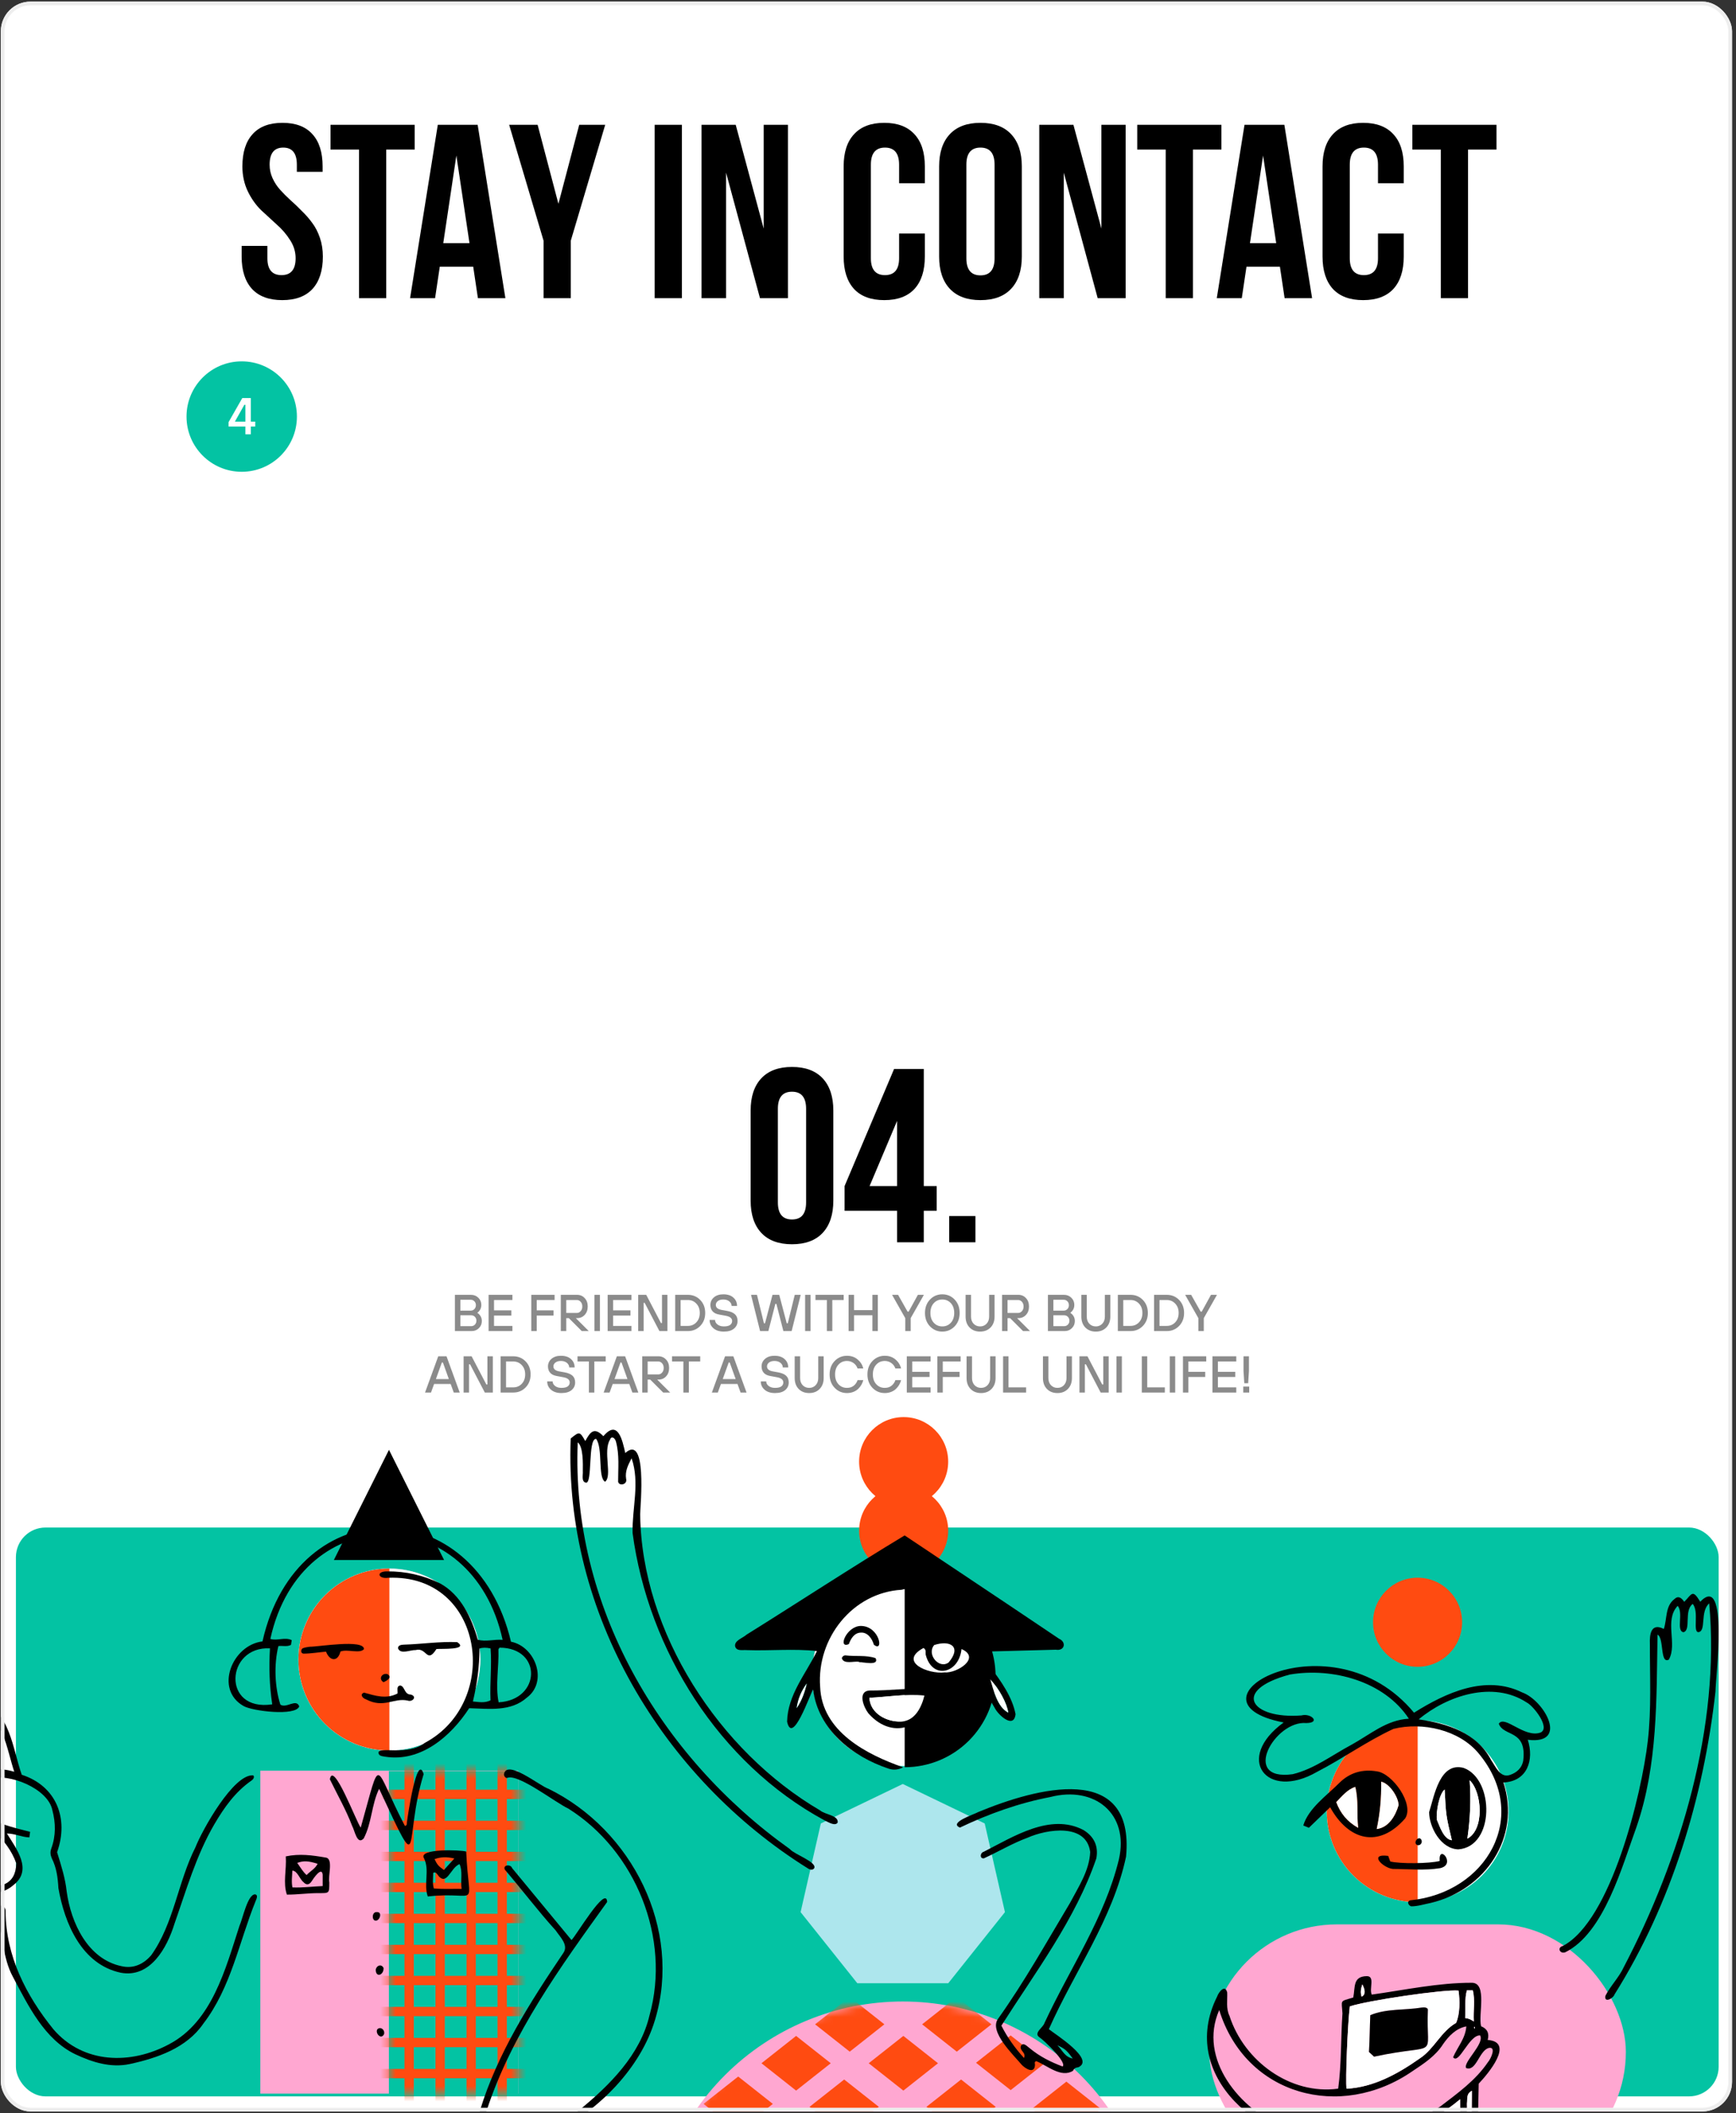 <svg width="226" height="275" viewBox="0 0 226 275" fill="none" xmlns="http://www.w3.org/2000/svg">
<rect x="0" y="0" width="226" height="275" fill="#333333" stroke="none"/>
<g clip-path="url(#clip0_1753_53574)">
<rect x="0.112" y="0.214" width="225.37" height="274.581" rx="3.85" fill="white"/>
<path d="M31.556 21.658C31.556 19.832 31.997 18.435 32.877 17.469C33.758 16.48 35.058 15.986 36.777 15.986C38.495 15.986 39.795 16.48 40.676 17.469C41.557 18.435 41.998 19.832 41.998 21.658V22.367H38.646V21.433C38.646 19.95 38.055 19.209 36.873 19.209C35.692 19.209 35.101 19.95 35.101 21.433C35.101 22.055 35.23 22.646 35.488 23.205C35.745 23.764 36.078 24.268 36.487 24.72C36.895 25.171 37.346 25.622 37.84 26.073C38.334 26.503 38.818 26.965 39.291 27.459C39.785 27.932 40.236 28.447 40.644 29.006C41.052 29.543 41.385 30.187 41.643 30.939C41.901 31.691 42.03 32.508 42.03 33.389C42.03 35.215 41.579 36.622 40.676 37.61C39.774 38.577 38.463 39.06 36.745 39.06C35.026 39.06 33.715 38.577 32.813 37.61C31.91 36.622 31.459 35.215 31.459 33.389V32.003H34.811V33.614C34.811 35.075 35.423 35.806 36.648 35.806C37.873 35.806 38.485 35.075 38.485 33.614C38.485 32.776 38.248 31.992 37.776 31.262C37.303 30.51 36.723 29.833 36.036 29.231C35.37 28.63 34.693 28.007 34.005 27.362C33.318 26.696 32.738 25.88 32.265 24.913C31.792 23.925 31.556 22.84 31.556 21.658ZM43.029 19.467V16.244H53.987V19.467H50.281V38.803H46.736V19.467H43.029ZM62.184 16.244L65.793 38.803H62.216L61.604 34.71H57.253L56.641 38.803H53.386L56.995 16.244H62.184ZM59.412 20.24L57.704 31.648H61.12L59.412 20.24ZM70.763 38.803V31.326L66.284 16.244H69.99L72.697 26.524L75.404 16.244H78.788L74.308 31.326V38.803H70.763ZM85.225 38.803V16.244H88.77V38.803H85.225ZM98.936 38.803L94.521 22.464V38.803H91.33V16.244L95.778 16.244L99.419 29.747V16.244H102.577V38.803H98.936ZM117.048 30.392H120.4V33.389C120.4 35.215 119.949 36.622 119.046 37.61C118.144 38.577 116.833 39.06 115.115 39.06C113.396 39.06 112.085 38.577 111.183 37.61C110.281 36.622 109.829 35.215 109.829 33.389V21.658C109.829 19.832 110.281 18.435 111.183 17.469C112.085 16.48 113.396 15.986 115.115 15.986C116.833 15.986 118.144 16.48 119.046 17.469C119.949 18.435 120.4 19.832 120.4 21.658V23.849H117.048V21.433C117.048 19.95 116.436 19.209 115.211 19.209C113.987 19.209 113.374 19.95 113.374 21.433V33.614C113.374 35.075 113.987 35.806 115.211 35.806C116.436 35.806 117.048 35.075 117.048 33.614V30.392ZM125.806 21.433V33.614C125.806 35.097 126.418 35.838 127.642 35.838C128.867 35.838 129.479 35.097 129.479 33.614V21.433C129.479 19.95 128.867 19.209 127.642 19.209C126.418 19.209 125.806 19.95 125.806 21.433ZM122.261 33.389V21.658C122.261 19.853 122.723 18.457 123.646 17.469C124.57 16.48 125.902 15.986 127.642 15.986C129.383 15.986 130.715 16.48 131.639 17.469C132.562 18.457 133.024 19.853 133.024 21.658V33.389C133.024 35.193 132.562 36.59 131.639 37.578C130.715 38.566 129.383 39.06 127.642 39.06C125.902 39.06 124.57 38.566 123.646 37.578C122.723 36.59 122.261 35.193 122.261 33.389ZM142.901 38.803L138.486 22.464V38.803H135.296V16.244H139.743L143.385 29.747V16.244H146.543V38.803H142.901ZM148.05 19.467V16.244H159.007V19.467H155.301V38.803H151.756V19.467H148.05ZM167.204 16.244L170.814 38.803H167.236L166.624 34.71H162.273L161.661 38.803H158.406L162.016 16.244H167.204ZM164.433 20.24L162.725 31.648H166.141L164.433 20.24ZM179.393 30.392H182.745V33.389C182.745 35.215 182.294 36.622 181.391 37.61C180.489 38.577 179.178 39.06 177.46 39.06C175.741 39.06 174.43 38.577 173.528 37.61C172.626 36.622 172.174 35.215 172.174 33.389V21.658C172.174 19.832 172.626 18.435 173.528 17.469C174.43 16.48 175.741 15.986 177.46 15.986C179.178 15.986 180.489 16.48 181.391 17.469C182.294 18.435 182.745 19.832 182.745 21.658V23.849H179.393V21.433C179.393 19.95 178.781 19.209 177.556 19.209C176.332 19.209 175.719 19.95 175.719 21.433V33.614C175.719 35.075 176.332 35.806 177.556 35.806C178.781 35.806 179.393 35.075 179.393 33.614V30.392ZM183.864 19.467V16.244H194.821V19.467H191.115V38.803H187.57V19.467H183.864Z" fill="black"/>
<path d="M101.267 144.305V156.487C101.267 157.969 101.879 158.71 103.104 158.71C104.329 158.71 104.941 157.969 104.941 156.487V144.305C104.941 142.823 104.329 142.081 103.104 142.081C101.879 142.081 101.267 142.823 101.267 144.305ZM97.722 156.261V144.531C97.722 142.726 98.184 141.329 99.108 140.341C100.032 139.353 101.364 138.859 103.104 138.859C104.844 138.859 106.176 139.353 107.1 140.341C108.024 141.329 108.486 142.726 108.486 144.531V156.261C108.486 158.066 108.024 159.462 107.1 160.451C106.176 161.439 104.844 161.933 103.104 161.933C101.364 161.933 100.032 161.439 99.108 160.451C98.184 159.462 97.722 158.066 97.722 156.261ZM109.952 157.582V154.36L116.397 139.117H120.264V154.36H121.94V157.582H120.264V161.675H116.784V157.582H109.952ZM113.207 154.36H116.784V145.884L113.207 154.36ZM123.567 158.259H126.983V161.675H123.567V158.259Z" fill="black"/>
<path d="M59.225 173.232L59.225 168.516L61.313 168.516C61.7 168.516 62.021 168.644 62.277 168.9C62.533 169.152 62.661 169.462 62.661 169.83C62.661 170.126 62.576 170.382 62.405 170.598C62.338 170.683 62.255 170.764 62.156 170.841L62.156 170.874C62.264 170.937 62.358 171.018 62.439 171.117C62.632 171.346 62.728 171.613 62.728 171.919C62.728 172.291 62.6 172.604 62.344 172.855C62.093 173.107 61.778 173.232 61.401 173.232L59.225 173.232ZM59.932 170.571L61.28 170.571C61.468 170.571 61.628 170.504 61.758 170.369C61.888 170.234 61.954 170.066 61.954 169.864C61.954 169.661 61.888 169.493 61.758 169.358C61.628 169.224 61.468 169.156 61.28 169.156L59.932 169.156L59.932 170.571ZM59.932 172.592L61.347 172.592C61.536 172.592 61.695 172.525 61.826 172.39C61.956 172.255 62.021 172.087 62.021 171.885C62.021 171.683 61.956 171.514 61.826 171.38C61.695 171.245 61.536 171.177 61.347 171.177L59.932 171.177L59.932 172.592ZM63.607 173.232L63.607 168.516L66.706 168.516L66.706 169.19L64.314 169.19L64.314 170.537L66.571 170.537L66.571 171.211L64.314 171.211L64.314 172.559L66.706 172.559L66.706 173.232L63.607 173.232ZM69.167 173.232L69.167 168.516L72.199 168.516L72.199 169.19L69.874 169.19L69.874 170.537L72.064 170.537L72.064 171.211L69.874 171.211L69.874 173.232L69.167 173.232ZM73.009 173.232L73.009 168.516L75.132 168.516C75.527 168.516 75.855 168.658 76.115 168.941C76.38 169.219 76.513 169.583 76.513 170.032C76.513 170.481 76.38 170.847 76.115 171.13C75.855 171.409 75.527 171.548 75.132 171.548L74.963 171.548L76.648 173.232L75.738 173.232L74.054 171.548L73.717 171.548L73.717 173.232L73.009 173.232ZM73.717 170.874L75.098 170.874C75.291 170.874 75.457 170.796 75.597 170.638C75.736 170.481 75.805 170.279 75.805 170.032C75.805 169.785 75.736 169.583 75.597 169.426C75.457 169.268 75.291 169.19 75.098 169.19L73.717 169.19L73.717 170.874ZM77.391 173.232L77.391 168.516L78.099 168.516L78.099 173.232L77.391 173.232ZM79.109 173.232L79.109 168.516L82.208 168.516L82.208 169.19L79.816 169.19L79.816 170.537L82.073 170.537L82.073 171.211L79.816 171.211L79.816 172.559L82.208 172.559L82.208 173.232L79.109 173.232ZM83.083 173.232L83.083 168.516L84.127 168.516L86.047 172.188L86.182 172.188L86.182 168.516L86.889 168.516L86.889 173.232L85.845 173.232L83.925 169.56L83.79 169.56L83.79 173.232L83.083 173.232ZM88.606 172.559L89.55 172.559C89.995 172.559 90.363 172.404 90.655 172.094C90.951 171.779 91.1 171.373 91.1 170.874C91.1 170.376 90.951 169.971 90.655 169.661C90.363 169.347 89.995 169.19 89.55 169.19L88.606 169.19L88.606 172.559ZM87.899 173.232L87.899 168.516L89.55 168.516C90.192 168.516 90.729 168.738 91.16 169.183C91.591 169.628 91.807 170.192 91.807 170.874C91.807 171.557 91.591 172.121 91.16 172.565C90.729 173.01 90.192 173.232 89.55 173.232L87.899 173.232ZM92.381 171.784L93.088 171.784C93.088 172.013 93.194 172.211 93.405 172.377C93.621 172.543 93.897 172.626 94.234 172.626C94.602 172.626 94.874 172.563 95.049 172.437C95.224 172.307 95.312 172.134 95.312 171.919C95.312 171.573 95.042 171.348 94.503 171.245L93.594 171.076C93.225 171.009 92.947 170.868 92.758 170.652C92.574 170.436 92.482 170.162 92.482 169.83C92.482 169.435 92.635 169.107 92.94 168.846C93.246 168.581 93.654 168.449 94.166 168.449C94.732 168.449 95.17 168.592 95.48 168.88C95.795 169.163 95.952 169.524 95.952 169.965L95.244 169.965C95.244 169.736 95.146 169.538 94.948 169.372C94.75 169.206 94.49 169.122 94.166 169.122C93.861 169.122 93.621 169.192 93.445 169.331C93.275 169.466 93.189 169.632 93.189 169.83C93.189 170.162 93.425 170.376 93.897 170.47L94.638 170.605C95.114 170.69 95.462 170.838 95.682 171.049C95.907 171.256 96.019 171.546 96.019 171.919C96.019 172.323 95.864 172.655 95.554 172.916C95.244 173.172 94.804 173.3 94.234 173.3C93.663 173.3 93.212 173.156 92.879 172.869C92.547 172.581 92.381 172.22 92.381 171.784ZM98.951 173.232L97.772 168.516L98.546 168.516L99.456 172.222L99.591 172.222L100.568 168.516L101.444 168.516L102.42 172.222L102.555 172.222L103.465 168.516L104.24 168.516L103.061 173.232L101.983 173.232L101.073 169.695L100.938 169.695L100.029 173.232L98.951 173.232ZM104.815 173.232L104.815 168.516L105.523 168.516L105.523 173.232L104.815 173.232ZM107.644 173.232L107.644 169.19L106.162 169.19L106.162 168.516L109.834 168.516L109.834 169.19L108.352 169.19L108.352 173.232L107.644 173.232ZM110.474 173.232L110.474 168.516L111.181 168.516L111.181 170.504L113.573 170.504L113.573 168.516L114.281 168.516L114.281 173.232L113.573 173.232L113.573 171.177L111.181 171.177L111.181 173.232L110.474 173.232ZM117.851 173.232L117.851 171.548L116.133 168.516L116.915 168.516L118.154 170.706L118.289 170.706L119.495 168.516L120.277 168.516L118.559 171.548L118.559 173.232L117.851 173.232ZM124.278 172.619C123.843 173.073 123.308 173.3 122.675 173.3C122.041 173.3 121.507 173.073 121.071 172.619C120.636 172.166 120.418 171.584 120.418 170.874C120.418 170.165 120.636 169.583 121.071 169.129C121.507 168.676 122.041 168.449 122.675 168.449C123.308 168.449 123.843 168.676 124.278 169.129C124.714 169.583 124.932 170.165 124.932 170.874C124.932 171.584 124.714 172.166 124.278 172.619ZM123.787 169.601C123.495 169.282 123.124 169.122 122.675 169.122C122.226 169.122 121.855 169.282 121.563 169.601C121.271 169.92 121.125 170.344 121.125 170.874C121.125 171.404 121.271 171.829 121.563 172.148C121.855 172.467 122.226 172.626 122.675 172.626C123.124 172.626 123.495 172.467 123.787 172.148C124.078 171.829 124.224 171.404 124.224 170.874C124.224 170.344 124.078 169.92 123.787 169.601ZM125.705 171.346L125.705 168.516L126.413 168.516L126.413 171.346C126.413 171.728 126.523 172.038 126.743 172.276C126.967 172.509 127.25 172.626 127.592 172.626C127.933 172.626 128.214 172.509 128.434 172.276C128.658 172.038 128.771 171.728 128.771 171.346L128.771 168.516L129.478 168.516L129.478 171.346C129.478 171.934 129.303 172.408 128.953 172.768C128.607 173.122 128.153 173.3 127.592 173.3C127.03 173.3 126.574 173.122 126.224 172.768C125.878 172.408 125.705 171.934 125.705 171.346ZM130.456 173.232L130.456 168.516L132.579 168.516C132.974 168.516 133.302 168.658 133.563 168.941C133.828 169.219 133.96 169.583 133.96 170.032C133.96 170.481 133.828 170.847 133.563 171.13C133.302 171.409 132.974 171.548 132.579 171.548L132.41 171.548L134.095 173.232L133.185 173.232L131.501 171.548L131.164 171.548L131.164 173.232L130.456 173.232ZM131.164 170.874L132.545 170.874C132.738 170.874 132.904 170.796 133.044 170.638C133.183 170.481 133.253 170.279 133.253 170.032C133.253 169.785 133.183 169.583 133.044 169.426C132.904 169.268 132.738 169.19 132.545 169.19L131.164 169.19L131.164 170.874ZM136.424 173.232L136.424 168.516L138.513 168.516C138.899 168.516 139.22 168.644 139.476 168.9C139.732 169.152 139.86 169.462 139.86 169.83C139.86 170.126 139.775 170.382 139.604 170.598C139.537 170.683 139.454 170.764 139.355 170.841L139.355 170.874C139.463 170.937 139.557 171.018 139.638 171.117C139.831 171.346 139.928 171.613 139.928 171.919C139.928 172.291 139.8 172.604 139.544 172.855C139.292 173.107 138.978 173.232 138.601 173.232L136.424 173.232ZM137.132 170.571L138.479 170.571C138.668 170.571 138.827 170.504 138.958 170.369C139.088 170.234 139.153 170.066 139.153 169.864C139.153 169.661 139.088 169.493 138.958 169.358C138.827 169.224 138.668 169.156 138.479 169.156L137.132 169.156L137.132 170.571ZM137.132 172.592L138.547 172.592C138.735 172.592 138.895 172.525 139.025 172.39C139.155 172.255 139.22 172.087 139.22 171.885C139.22 171.683 139.155 171.514 139.025 171.38C138.895 171.245 138.735 171.177 138.547 171.177L137.132 171.177L137.132 172.592ZM140.773 171.346L140.773 168.516L141.48 168.516L141.48 171.346C141.48 171.728 141.59 172.038 141.81 172.276C142.035 172.509 142.318 172.626 142.659 172.626C143.001 172.626 143.281 172.509 143.501 172.276C143.726 172.038 143.838 171.728 143.838 171.346L143.838 168.516L144.546 168.516L144.546 171.346C144.546 171.934 144.371 172.408 144.02 172.768C143.674 173.122 143.221 173.3 142.659 173.3C142.098 173.3 141.642 173.122 141.291 172.768C140.946 172.408 140.773 171.934 140.773 171.346ZM146.231 172.559L147.175 172.559C147.619 172.559 147.988 172.404 148.28 172.094C148.576 171.779 148.724 171.373 148.724 170.874C148.724 170.376 148.576 169.971 148.28 169.661C147.988 169.347 147.619 169.19 147.175 169.19L146.231 169.19L146.231 172.559ZM145.524 173.232L145.524 168.516L147.175 168.516C147.817 168.516 148.354 168.738 148.785 169.183C149.216 169.628 149.432 170.192 149.432 170.874C149.432 171.557 149.216 172.121 148.785 172.565C148.354 173.01 147.817 173.232 147.175 173.232L145.524 173.232ZM150.949 172.559L151.892 172.559C152.337 172.559 152.705 172.404 152.997 172.094C153.294 171.779 153.442 171.373 153.442 170.874C153.442 170.376 153.294 169.971 152.997 169.661C152.705 169.347 152.337 169.19 151.892 169.19L150.949 169.19L150.949 172.559ZM150.242 173.232L150.242 168.516L151.892 168.516C152.535 168.516 153.071 168.738 153.503 169.183C153.934 169.628 154.149 170.192 154.149 170.874C154.149 171.557 153.934 172.121 153.503 172.565C153.071 173.01 152.535 173.232 151.892 173.232L150.242 173.232ZM156.007 173.232L156.007 171.548L154.289 168.516L155.07 168.516L156.31 170.706L156.445 170.706L157.651 168.516L158.432 168.516L156.714 171.548L156.714 173.232L156.007 173.232ZM55.334 181.232L57.052 176.516L58.13 176.516L59.849 181.232L59.074 181.232L58.669 180.121L56.513 180.121L56.109 181.232L55.334 181.232ZM56.749 179.481L58.434 179.481L57.659 177.325L57.524 177.325L56.749 179.481ZM60.353 181.232L60.353 176.516L61.398 176.516L63.318 180.188L63.453 180.188L63.453 176.516L64.16 176.516L64.16 181.232L63.116 181.232L61.196 177.56L61.061 177.56L61.061 181.232L60.353 181.232ZM65.877 180.559L66.82 180.559C67.265 180.559 67.633 180.404 67.925 180.094C68.222 179.779 68.37 179.373 68.37 178.874C68.37 178.376 68.222 177.971 67.925 177.661C67.633 177.347 67.265 177.19 66.82 177.19L65.877 177.19L65.877 180.559ZM65.17 181.232L65.17 176.516L66.82 176.516C67.463 176.516 67.999 176.738 68.431 177.183C68.862 177.628 69.077 178.192 69.077 178.874C69.077 179.557 68.862 180.121 68.431 180.565C67.999 181.01 67.463 181.232 66.82 181.232L65.17 181.232ZM71.237 179.784L71.945 179.784C71.945 180.013 72.05 180.211 72.261 180.377C72.477 180.543 72.753 180.626 73.09 180.626C73.458 180.626 73.73 180.563 73.905 180.437C74.08 180.307 74.168 180.134 74.168 179.919C74.168 179.573 73.898 179.348 73.359 179.245L72.45 179.076C72.082 179.009 71.803 178.868 71.614 178.652C71.43 178.436 71.338 178.162 71.338 177.83C71.338 177.435 71.491 177.107 71.796 176.846C72.102 176.581 72.51 176.449 73.023 176.449C73.588 176.449 74.026 176.592 74.336 176.88C74.651 177.163 74.808 177.524 74.808 177.965L74.101 177.965C74.101 177.736 74.002 177.538 73.804 177.372C73.606 177.206 73.346 177.122 73.023 177.122C72.717 177.122 72.477 177.192 72.302 177.331C72.131 177.466 72.046 177.632 72.046 177.83C72.046 178.162 72.281 178.376 72.753 178.47L73.494 178.605C73.97 178.69 74.318 178.838 74.538 179.049C74.763 179.256 74.875 179.546 74.875 179.919C74.875 180.323 74.72 180.655 74.41 180.916C74.101 181.172 73.66 181.3 73.09 181.3C72.519 181.3 72.068 181.156 71.736 180.869C71.403 180.581 71.237 180.22 71.237 179.784ZM76.664 181.232L76.664 177.19L75.182 177.19L75.182 176.516L78.854 176.516L78.854 177.19L77.371 177.19L77.371 181.232L76.664 181.232ZM78.587 181.232L80.305 176.516L81.383 176.516L83.101 181.232L82.326 181.232L81.922 180.121L79.766 180.121L79.362 181.232L78.587 181.232ZM80.002 179.481L81.686 179.481L80.911 177.325L80.777 177.325L80.002 179.481ZM83.606 181.232L83.606 176.516L85.728 176.516C86.124 176.516 86.451 176.658 86.712 176.941C86.977 177.219 87.109 177.583 87.109 178.032C87.109 178.481 86.977 178.847 86.712 179.13C86.451 179.409 86.124 179.548 85.728 179.548L85.56 179.548L87.244 181.232L86.335 181.232L84.65 179.548L84.313 179.548L84.313 181.232L83.606 181.232ZM84.313 178.874L85.695 178.874C85.888 178.874 86.054 178.796 86.193 178.638C86.332 178.481 86.402 178.279 86.402 178.032C86.402 177.785 86.332 177.583 86.193 177.426C86.054 177.268 85.888 177.19 85.695 177.19L84.313 177.19L84.313 178.874ZM88.968 181.232L88.968 177.19L87.486 177.19L87.486 176.516L91.158 176.516L91.158 177.19L89.675 177.19L89.675 181.232L88.968 181.232ZM92.674 181.232L94.392 176.516L95.47 176.516L97.188 181.232L96.413 181.232L96.009 180.121L93.853 180.121L93.449 181.232L92.674 181.232ZM94.089 179.481L95.773 179.481L94.998 177.325L94.864 177.325L94.089 179.481ZM99.043 179.784L99.75 179.784C99.75 180.013 99.856 180.211 100.067 180.377C100.283 180.543 100.559 180.626 100.896 180.626C101.264 180.626 101.536 180.563 101.711 180.437C101.886 180.307 101.974 180.134 101.974 179.919C101.974 179.573 101.704 179.348 101.165 179.245L100.256 179.076C99.887 179.009 99.609 178.868 99.42 178.652C99.236 178.436 99.144 178.162 99.144 177.83C99.144 177.435 99.297 177.107 99.602 176.846C99.907 176.581 100.316 176.449 100.828 176.449C101.394 176.449 101.832 176.592 102.142 176.88C102.457 177.163 102.614 177.524 102.614 177.965L101.906 177.965C101.906 177.736 101.808 177.538 101.61 177.372C101.412 177.206 101.152 177.122 100.828 177.122C100.523 177.122 100.283 177.192 100.107 177.331C99.937 177.466 99.851 177.632 99.851 177.83C99.851 178.162 100.087 178.376 100.559 178.47L101.3 178.605C101.776 178.69 102.124 178.838 102.344 179.049C102.569 179.256 102.681 179.546 102.681 179.919C102.681 180.323 102.526 180.655 102.216 180.916C101.906 181.172 101.466 181.3 100.896 181.3C100.325 181.3 99.874 181.156 99.541 180.869C99.209 180.581 99.043 180.22 99.043 179.784ZM103.456 179.346L103.456 176.516L104.163 176.516L104.163 179.346C104.163 179.728 104.273 180.038 104.494 180.276C104.718 180.509 105.001 180.626 105.342 180.626C105.684 180.626 105.965 180.509 106.185 180.276C106.409 180.038 106.522 179.728 106.522 179.346L106.522 176.516L107.229 176.516L107.229 179.346C107.229 179.934 107.054 180.408 106.703 180.768C106.358 181.122 105.904 181.3 105.342 181.3C104.781 181.3 104.325 181.122 103.975 180.768C103.629 180.408 103.456 179.934 103.456 179.346ZM111.643 179.615L112.385 179.615C112.34 179.813 112.263 180.006 112.156 180.195C112.052 180.383 111.915 180.563 111.745 180.734C111.574 180.905 111.36 181.042 111.104 181.145C110.848 181.248 110.568 181.3 110.262 181.3C109.629 181.3 109.094 181.073 108.659 180.619C108.223 180.166 108.005 179.584 108.005 178.874C108.005 178.165 108.223 177.583 108.659 177.129C109.094 176.676 109.629 176.449 110.262 176.449C110.819 176.449 111.284 176.61 111.657 176.934C112.034 177.253 112.277 177.641 112.385 178.099L111.643 178.099C111.527 177.785 111.345 177.545 111.098 177.379C110.851 177.208 110.572 177.122 110.262 177.122C109.813 177.122 109.443 177.282 109.151 177.601C108.859 177.92 108.713 178.344 108.713 178.874C108.713 179.404 108.859 179.829 109.151 180.148C109.443 180.467 109.813 180.626 110.262 180.626C110.622 180.626 110.918 180.529 111.152 180.336C111.39 180.139 111.554 179.898 111.643 179.615ZM116.565 179.615L117.306 179.615C117.261 179.813 117.185 180.006 117.077 180.195C116.974 180.383 116.837 180.563 116.666 180.734C116.495 180.905 116.282 181.042 116.026 181.145C115.77 181.248 115.489 181.3 115.184 181.3C114.551 181.3 114.016 181.073 113.58 180.619C113.145 180.166 112.927 179.584 112.927 178.874C112.927 178.165 113.145 177.583 113.58 177.129C114.016 176.676 114.551 176.449 115.184 176.449C115.741 176.449 116.206 176.61 116.579 176.934C116.956 177.253 117.198 177.641 117.306 178.099L116.565 178.099C116.448 177.785 116.266 177.545 116.019 177.379C115.772 177.208 115.494 177.122 115.184 177.122C114.735 177.122 114.364 177.282 114.072 177.601C113.78 177.92 113.634 178.344 113.634 178.874C113.634 179.404 113.78 179.829 114.072 180.148C114.364 180.467 114.735 180.626 115.184 180.626C115.543 180.626 115.84 180.529 116.073 180.336C116.311 180.139 116.475 179.898 116.565 179.615ZM118.05 181.232L118.05 176.516L121.15 176.516L121.15 177.19L118.758 177.19L118.758 178.537L121.015 178.537L121.015 179.211L118.758 179.211L118.758 180.559L121.15 180.559L121.15 181.232L118.05 181.232ZM122.025 181.232L122.025 176.516L125.057 176.516L125.057 177.19L122.732 177.19L122.732 178.537L124.922 178.537L124.922 179.211L122.732 179.211L122.732 181.232L122.025 181.232ZM125.833 179.346L125.833 176.516L126.541 176.516L126.541 179.346C126.541 179.728 126.651 180.038 126.871 180.276C127.096 180.509 127.379 180.626 127.72 180.626C128.061 180.626 128.342 180.509 128.562 180.276C128.787 180.038 128.899 179.728 128.899 179.346L128.899 176.516L129.607 176.516L129.607 179.346C129.607 179.934 129.431 180.408 129.081 180.768C128.735 181.122 128.281 181.3 127.72 181.3C127.159 181.3 126.703 181.122 126.352 180.768C126.006 180.408 125.833 179.934 125.833 179.346ZM130.585 181.232L130.585 176.516L131.292 176.516L131.292 180.559L133.583 180.559L133.583 181.232L130.585 181.232ZM135.775 179.346L135.775 176.516L136.483 176.516L136.483 179.346C136.483 179.728 136.593 180.038 136.813 180.276C137.038 180.509 137.321 180.626 137.662 180.626C138.003 180.626 138.284 180.509 138.504 180.276C138.729 180.038 138.841 179.728 138.841 179.346L138.841 176.516L139.548 176.516L139.548 179.346C139.548 179.934 139.373 180.408 139.023 180.768C138.677 181.122 138.223 181.3 137.662 181.3C137.1 181.3 136.645 181.122 136.294 180.768C135.948 180.408 135.775 179.934 135.775 179.346ZM140.527 181.232L140.527 176.516L141.571 176.516L143.491 180.188L143.626 180.188L143.626 176.516L144.333 176.516L144.333 181.232L143.289 181.232L141.369 177.56L141.234 177.56L141.234 181.232L140.527 181.232ZM145.343 181.232L145.343 176.516L146.05 176.516L146.05 181.232L145.343 181.232ZM148.646 181.232L148.646 176.516L149.353 176.516L149.353 180.559L151.644 180.559L151.644 181.232L148.646 181.232ZM152.285 181.232L152.285 176.516L152.992 176.516L152.992 181.232L152.285 181.232ZM154.002 181.232L154.002 176.516L157.034 176.516L157.034 177.19L154.709 177.19L154.709 178.537L156.899 178.537L156.899 179.211L154.709 179.211L154.709 181.232L154.002 181.232ZM157.844 181.232L157.844 176.516L160.944 176.516L160.944 177.19L158.552 177.19L158.552 178.537L160.809 178.537L160.809 179.211L158.552 179.211L158.552 180.559L160.944 180.559L160.944 181.232L157.844 181.232ZM161.987 180.02L161.886 178.436L161.886 176.516L162.593 176.516L162.593 178.436L162.492 180.02L161.987 180.02ZM161.852 181.232L161.852 180.458L162.627 180.458L162.627 181.232L161.852 181.232Z" fill="#8B8B8B"/>
<rect x="2.072" y="198.8" width="221.668" height="74.034" rx="3.85" fill="#03C3A3"/>
<circle cx="31.468" cy="54.215" r="7.186" fill="#03C3A3"/>
<path d="M29.757 55.511V54.938L31.543 51.805H32.654V54.871H33.227V55.511H32.654V56.522H31.947V55.511H29.757ZM30.599 54.871H31.947V52.681H31.812L30.599 54.837V54.871Z" fill="white"/>
<circle cx="50.692" cy="215.983" r="11.836" fill="#FFA7D1"/>
<path d="M52.317 215.44C52.459 215.097 52.667 214.786 52.929 214.524C53.191 214.262 53.503 214.054 53.845 213.912C54.188 213.77 54.555 213.697 54.926 213.697C55.297 213.697 55.664 213.77 56.006 213.912C56.349 214.054 56.66 214.262 56.922 214.524C57.184 214.786 57.392 215.097 57.534 215.44" stroke="#ADE6ED" stroke-width="1.086"/>
<path d="M42.33 215.44C42.472 215.098 42.68 214.787 42.942 214.525C43.204 214.262 43.516 214.054 43.858 213.913C44.2 213.771 44.568 213.698 44.938 213.698C45.309 213.698 45.676 213.771 46.019 213.913C46.361 214.054 46.673 214.262 46.935 214.525C47.197 214.787 47.405 215.098 47.547 215.44" stroke="#ADE6ED" stroke-width="1.086"/>
<path d="M50.365 213.051L48.922 216.546C48.627 217.261 49.152 218.046 49.926 218.046H53.08" stroke="#ADE6ED" stroke-width="1.086"/>
<path d="M45.545 222.941C45.361 222.941 45.181 222.898 45.017 222.816C44.854 222.734 44.713 222.614 44.606 222.468C44.498 222.321 44.428 222.151 44.401 221.973C44.373 221.794 44.389 221.611 44.447 221.44C44.505 221.269 44.604 221.113 44.735 220.987C44.866 220.86 45.026 220.766 45.201 220.713C45.376 220.659 45.561 220.647 45.742 220.678C45.923 220.709 46.094 220.781 46.24 220.89" stroke="#ADE6ED" stroke-width="1.086"/>
<path d="M45.544 222.941C45.36 222.941 45.179 222.984 45.016 223.066C44.853 223.149 44.712 223.268 44.605 223.415C44.498 223.561 44.427 223.731 44.4 223.91C44.372 224.088 44.388 224.271 44.446 224.442C44.504 224.614 44.603 224.769 44.734 224.895C44.865 225.022 45.025 225.116 45.2 225.17C45.375 225.223 45.56 225.235 45.741 225.204C45.922 225.174 46.093 225.101 46.239 224.992" stroke="#ADE6ED" stroke-width="1.086"/>
<circle cx="50.692" cy="215.983" r="11.836" fill="white"/>
<path d="M50.691 227.818C47.552 227.818 44.542 226.571 42.322 224.352C40.103 222.132 38.856 219.121 38.856 215.982C38.856 212.843 40.103 209.833 42.322 207.613C44.542 205.393 47.552 204.146 50.691 204.146L50.691 215.982L50.691 227.818Z" fill="#FF4B11"/>
<rect x="33.887" y="230.446" width="33.583" height="42.026" fill="#FFA7D1"/>
<rect x="50.628" y="230.496" width="16.848" height="42.026" fill="#03C3A3"/>
<path d="M50.638 188.688L57.812 203.029H43.463L50.638 188.688Z" fill="black"/>
<circle cx="184.559" cy="235.726" r="11.836" transform="rotate(-180 184.559 235.726)" fill="white"/>
<path d="M184.559 247.562C181.42 247.562 178.41 246.315 176.19 244.095C173.97 241.876 172.723 238.865 172.723 235.726C172.723 232.587 173.97 229.576 176.19 227.357C178.41 225.137 181.42 223.89 184.559 223.89L184.559 235.726L184.559 247.562Z" fill="#FF4B11"/>
<path d="M184.603 223.651L191.79 216.915H177.416L184.603 223.651Z" fill="#03C3A3"/>
<circle cx="184.546" cy="211.128" r="5.798" fill="#FF4B11"/>
<rect x="157.432" y="250.451" width="54.229" height="33.197" rx="16.598" fill="#FFA7D1"/>
<mask id="mask0_1753_53574" style="mask-type:alpha" maskUnits="userSpaceOnUse" x="50" y="230" width="18" height="43">
<rect x="50.623" y="230.446" width="16.848" height="42.026" fill="#4B4BFF"/>
</mask>
<g mask="url(#mask0_1753_53574)">
<rect x="57.905" y="293.683" width="1.211" height="100.727" transform="rotate(180 57.905 293.683)" fill="#FF4B11"/>
<rect x="53.869" y="293.683" width="1.211" height="100.727" transform="rotate(180 53.869 293.683)" fill="#FF4B11"/>
<rect x="61.943" y="293.683" width="1.211" height="100.727" transform="rotate(180 61.943 293.683)" fill="#FF4B11"/>
<rect x="65.98" y="293.683" width="1.211" height="100.727" transform="rotate(180 65.98 293.683)" fill="#FF4B11"/>
<rect x="49.428" y="270.469" width="1.211" height="26.241" transform="rotate(-90 49.428 270.469)" fill="#FF4B11"/>
<rect x="49.428" y="266.432" width="1.211" height="26.241" transform="rotate(-90 49.428 266.432)" fill="#FF4B11"/>
<rect x="49.428" y="262.395" width="1.211" height="26.241" transform="rotate(-90 49.428 262.395)" fill="#FF4B11"/>
<rect x="49.429" y="258.357" width="1.211" height="26.241" transform="rotate(-90 49.429 258.357)" fill="#FF4B11"/>
<rect x="49.428" y="254.32" width="1.211" height="26.241" transform="rotate(-90 49.428 254.32)" fill="#FF4B11"/>
<rect x="49.428" y="250.283" width="1.211" height="26.241" transform="rotate(-90 49.428 250.283)" fill="#FF4B11"/>
<rect x="49.428" y="246.246" width="1.211" height="26.241" transform="rotate(-90 49.428 246.246)" fill="#FF4B11"/>
<rect x="49.428" y="242.209" width="1.211" height="26.241" transform="rotate(-90 49.428 242.209)" fill="#FF4B11"/>
<rect x="49.428" y="238.172" width="1.211" height="26.241" transform="rotate(-90 49.428 238.172)" fill="#FF4B11"/>
<rect x="49.428" y="234.135" width="1.211" height="26.241" transform="rotate(-90 49.428 234.135)" fill="#FF4B11"/>
</g>
<path d="M3.92 238.41C3.887 238.652 3.857 238.867 3.821 239.129C2.811 239.092 1.934 238.627 0.896 238.621C2.138 240.601 4.259 243.357 1.792 245.298C-0.745 247.547 -3.949 245.754 -6.437 244.398C-6.687 244.575 -6.567 244.747 -6.481 244.903C-5.67 246.379 -4.525 247.411 -2.812 247.743C-1.484 248.332 0.8 247.341 0.733 248.8C0.749 254.534 3.397 259.716 6.944 264.091C10.825 268.616 17.026 268.738 22.015 266.047C27.613 263.101 29.355 256.228 31.178 250.63C31.584 249.757 32.25 246.467 33.225 246.545C33.643 246.637 33.376 247.171 33.271 247.428C31.101 252.797 30.082 258.665 26.474 263.362C24.301 266.538 20.491 267.842 16.881 268.628C14.412 269.15 12.019 268.393 9.804 267.352C5.778 265.416 3.693 261.049 1.684 257.284C0.274 254.7 0.422 251.719 -0.387 248.992C-3.792 248.792 -6.925 247.423 -7.757 243.862C-9.803 240.668 -10.053 240.13 -8.606 236.424C-11.144 234.824 -13.857 231.777 -13.014 228.594C-11.766 225.626 -7.58 227.129 -5.788 228.882C-5.475 228.746 -5.647 228.544 -5.668 228.388C-6.347 225.722 -6.158 221.56 -2.571 221.469C1.245 222.468 1.689 227.776 2.832 230.976C7.358 232.446 8.982 236.695 7.432 241.055C7.957 242.773 8.495 244.406 8.682 246.181C9.243 250.268 11.439 254.973 15.818 255.888C17.339 256.249 18.68 255.644 19.697 254.452C22.645 250.312 23.16 244.926 25.444 240.414C26.337 238.135 30.424 230.831 32.967 231.056C33.133 231.214 33.057 231.508 32.752 231.721C30.628 233.196 29.18 235.24 27.896 237.435C25.538 241.474 24.253 245.992 22.71 250.375C21.741 253.51 19.56 257.469 15.713 256.739C10.651 255.659 8.413 250.363 7.604 245.729C7.526 244.375 7.366 243.078 6.744 241.856C6.557 241.411 6.509 241.034 6.686 240.551C7.278 238.923 7.259 237.26 6.818 235.593C6.267 232.776 1.142 230.692 -1.388 231.523C-3.01 231.918 -4.153 233.981 -2.871 235.354C-1.14 237.26 1.531 237.78 3.924 238.408L3.92 238.41ZM-5.664 236.066C-8.305 235.633 -9.375 239.977 -8.16 241.652C-6.393 244.57 2.008 248.14 2.119 242.502C1.002 239.317 -2.34 236.384 -5.664 236.066ZM-4.04 235.406C-4.388 234.172 -3.979 233.091 -4.527 232.063C-5.09 231.25 -5.634 230.415 -6.28 229.671C-7.692 227.837 -12.464 226.351 -12.373 230.028C-11.911 232.259 -10.497 234.313 -8.501 235.433C-8.185 235.606 -7.87 235.658 -7.524 235.478C-6.422 234.933 -5.206 235.345 -4.04 235.406ZM1.859 230.592C0.915 227.8 0.342 223.143 -2.76 222.321C-6.738 223.002 -4.909 229.383 -3.581 231.739C-2.071 230.232 -0.314 229.938 1.857 230.589L1.859 230.592Z" fill="black"/>
<path d="M174.238 282.098C174.293 281.106 174.526 280.078 174.246 279.052C164.364 279.352 153.267 270.211 158.447 259.853C158.642 259.272 159.483 258.183 159.762 259.312C159.804 260.34 159.588 261.389 160.058 262.356C161.962 268.243 167.989 272.679 174.209 271.828C174.652 268.622 174.538 265.283 174.768 262.033C174.662 260.208 174.362 260.517 176.173 259.966C176.442 258.631 176.091 257.216 177.928 257.187C179.046 257.17 178.214 258.835 178.581 259.59C182.925 258.976 187.224 258.044 191.628 258.049C193.663 258.08 192.419 262.251 192.816 263.71C193.595 264.024 193.913 264.6 193.675 265.491C197.228 265.76 193.709 269.908 192.505 271.178C192.433 274.635 192.358 278.177 192.282 281.806C191.708 282.441 190.765 282.657 190.048 283.301C188.033 282.329 185.419 283.168 183.2 282.626C180.54 282.308 177.863 282.601 175.192 282.508C174.849 282.502 174.496 282.485 174.238 282.104V282.098ZM190.891 263.727C189.567 263.965 188.592 264.989 187.867 266.036C186.886 267.583 185.358 268.573 183.868 269.561C174.543 276.001 162.17 272.74 158.724 261.597C155.921 267.972 161.433 274.559 167.173 276.901C173.891 279.388 181.605 277.975 187.533 274.128C189.767 272.419 192.11 270.743 193.707 268.38C194.076 267.972 194.871 266.271 193.77 266.542C192.553 266.933 192.175 269.648 190.864 269.143C190.443 268.405 193.32 265.943 192.683 264.896C191.242 264.829 189.92 268.777 189.172 267.739C189.765 266.362 190.769 265.317 190.893 263.727H190.891ZM175.295 271.834C178.823 271.653 182.019 269.875 184.845 267.882C186.713 266.66 187.577 264.398 189.561 263.269C190.069 262.085 190.069 260.395 189.872 259.064C188.029 258.879 178.022 260.347 175.722 261.122C175.44 263.467 175.137 270.701 175.295 271.832V271.834ZM190.086 273.205C185.709 276.876 180.792 278.589 175.228 278.986C175.16 279.891 175.087 280.74 175.305 281.667C177.926 281.705 180.51 281.503 183.116 281.751C185.238 281.907 187.405 282.31 189.515 281.879C189.811 279.073 190.137 276.283 190.086 273.205ZM191.616 272.103C190.853 272.522 191.059 273.083 190.973 273.779C191.067 276.489 190.349 279.161 190.546 281.844C191.193 281.684 191.475 281.35 191.481 280.708C191.502 277.794 191.618 275.038 191.616 272.103ZM190.733 262.632C191.193 262.689 191.462 262.819 191.866 263.084C191.778 261.675 192.057 260.311 191.738 259.033H190.962C190.641 260.201 190.836 261.391 190.733 262.63V262.632ZM177.258 259.859C177.898 259.546 177.638 258.808 177.354 258.261C177.163 258.816 177.075 259.3 177.258 259.859ZM191.963 263.763C191.843 263.822 191.918 263.916 191.942 264.013C192.066 263.956 191.986 263.86 191.963 263.763Z" fill="black"/>
<path d="M66.52 213.659C69.729 214.302 71.357 218.858 68.6 220.927C66.507 222.798 63.66 222.384 61.08 222.315C58.701 225.971 54.799 229.351 50.163 228.63C49.823 228.557 49.291 228.567 49.275 228.102C49.283 227.245 53.086 228.565 55.297 226.83C65.341 221.463 62.977 204.823 50.544 205.342C49.178 205.527 48.932 204.476 50.43 204.505C52.838 204.495 55.135 205.016 57.289 206.073C59.989 207.543 61.401 210.547 62.196 213.407C63.286 213.693 64.278 213.333 65.434 213.417C61.483 195.278 39.201 194.977 35.194 213.299C36.133 213.583 37.064 213.02 37.978 213.459C37.944 213.682 37.911 213.896 37.883 214.073C37.377 214.349 36.833 214.159 36.24 214.227C35.648 216.665 35.774 219.588 36.499 221.844C37.268 222.392 38.558 221.009 38.955 222.075C38.52 223.385 32.819 222.695 31.689 222.02C27.902 219.857 30.203 214.105 34.172 213.621C38.644 193.724 61.885 194.016 66.52 213.657V213.659ZM35.145 214.527C29.388 214.21 28.823 222.809 35.44 221.812C35.076 219.304 35.002 217.059 35.145 214.527ZM65.034 214.435C64.925 214.599 64.885 214.628 64.885 214.662C64.969 216.937 64.467 219.338 64.913 221.547C70.42 221.251 70.626 214.441 65.034 214.435ZM63.86 221.295C63.759 218.967 64.04 216.808 63.866 214.536C63.281 214.407 62.799 214.413 62.42 214.555C62.408 216.911 62.118 219.125 61.563 221.438C62.341 221.509 63.084 221.669 63.86 221.293V221.295Z" fill="black"/>
<path d="M167.112 224.173C152.861 221.408 173.33 209.902 184.083 222.901C188.22 220.306 193.391 217.912 198.164 220.262C201.04 221.286 204.302 227.091 198.891 226.422C199.737 229.057 198.844 231.84 195.722 231.981C198.025 239.096 193.381 245.968 186.272 247.654C185.436 247.818 184.539 248.113 183.696 248.1C183.332 247.955 183.11 247.444 183.608 247.316C193.503 246.33 199.307 236.388 192.498 228.199C189.96 225.131 185.173 224.072 181.414 225.003C177.968 226.595 174.835 228.863 171.447 230.604C164.883 234.392 160.651 228.853 167.115 224.171L167.112 224.173ZM183.414 223.685C180.202 218.793 173.471 216.989 167.911 217.935C160.241 219.985 162.855 223.769 169.43 223.256C170.693 222.92 171.971 224.225 170.061 224.248C165.967 223.864 161.433 231.872 168.295 230.902C171.092 230.223 173.429 228.409 175.938 227.074C178.386 225.726 180.504 223.832 183.414 223.683V223.685ZM184.694 223.767C188.416 224.303 192.278 225.516 194.119 229.065C194.705 229.908 195.312 231.455 196.585 230.997C197.466 230.696 198.113 230.104 198.298 229.168C198.809 225.039 195.749 226.071 195.119 224.332C195.89 223.161 198.449 226.233 200.551 225.485C201.893 224.885 199.63 222.005 198.76 221.574C194.364 218.683 188.367 220.689 184.696 223.765L184.694 223.767Z" fill="black"/>
<path d="M222.512 208.671C221.281 209.75 222.17 212.277 221.108 212.416C220.325 212.405 221.23 209.744 220.365 208.745C219.186 209.609 220.196 212.174 219.158 212.424C218.164 212.245 219.2 209.893 218.406 208.993C216.62 210.896 218.406 213.944 217.255 215.994C216.076 216.606 216.662 213.168 215.784 212.744C215.637 221.168 215.834 229.658 213.05 237.754C211.19 242.831 208.847 251.573 203.77 254.081C203.067 254.329 202.676 253.467 203.455 253.257C209.755 249.956 213.726 233.444 214.521 226.565C215.002 222.385 214.779 218.174 214.79 213.978C214.735 212.718 214.924 211.152 216.603 211.999C217.044 210.692 216.765 209.046 217.971 208.121C218.48 207.631 218.892 207.927 219.261 208.47C220.289 207.431 220.32 206.781 221.344 208.457C225.086 204.557 223.325 218.561 223.329 220.142C221.779 233.93 217.599 247.77 210.188 259.56C210.024 260.086 208.814 260.731 208.996 259.751C209.671 258.427 210.764 257.363 211.394 256.003C218.772 241.902 223.97 224.677 222.512 208.671Z" fill="black"/>
<path d="M74.398 252.493C74.949 252.011 78.925 245.235 79.044 247.527C72.963 255.983 66.647 264.651 63.36 274.66C62.398 276.836 63.011 278.237 64.991 279.515C68.534 278.138 72.305 276.946 75.382 274.646C79.362 271.391 83.354 267.432 84.558 262.279C87.359 252.259 82.747 240.87 73.976 235.373C72.293 234.593 67.521 230.844 66.069 231.372C65.855 231.492 65.569 231.145 65.615 230.869C66.018 228.931 70.309 232.463 71.396 232.799C82.272 238.129 88.845 251.052 85.271 262.887C83.382 269.158 78.05 274.515 72.318 277.486C69.893 278.506 67.456 279.496 65.022 280.497C63.801 280.225 62.988 278.665 62.07 277.768C61.526 276.834 62.337 275.669 62.478 274.69C64.758 267.241 68.979 260.627 73.302 254.223C74.094 253.165 72.904 252.085 72.337 251.231C70.026 248.687 67.964 245.935 65.726 243.332C65.413 242.704 66.487 242.565 66.668 243.124C69.231 246.244 71.873 249.419 74.403 252.493H74.398Z" fill="black"/>
<path d="M173.162 235.206C172.21 236.127 171.313 236.993 170.399 237.876C170.115 237.76 169.876 237.664 169.667 237.578C170.342 235.33 172.754 233.659 174.41 231.989C175.753 230.673 177.432 230.223 179.241 230.534C181.263 230.778 184.148 234.802 182.929 236.659C179.495 240.607 175.555 239.533 173.164 235.206H173.162ZM179.811 231.88C179.836 234.069 179.668 235.954 179.228 238.042C180.783 237.849 181.668 236.327 182.076 234.937C182.057 233.873 180.905 232.124 179.811 231.882V231.88ZM176.812 237.884C176.6 235.923 176.883 234.407 176.436 232.559C175.423 232.879 174.694 233.776 173.96 234.54C174.509 236.005 175.396 237.083 176.814 237.887L176.812 237.884Z" fill="black"/>
<path d="M189.853 240.685C187.596 240.628 186.072 237.849 186.049 235.847C186.728 233.699 187.438 229.267 190.544 230.087C194.56 231.544 194.616 240.328 189.853 240.685ZM191.33 231.695C191.511 234.256 191.397 236.745 191.029 239.289C193.28 238.103 192.952 233.247 191.33 231.695ZM188.071 232.902C187.34 233.463 186.934 235.915 187.056 236.827C187.442 237.721 187.943 239.36 189.01 239.501C188.272 236.409 188.23 236.291 188.071 232.904V232.902Z" fill="black"/>
<path d="M46.961 237.853C49.756 228.001 48.516 229.608 52.706 237.626C53.007 237.605 52.944 237.366 52.965 237.206C53.049 236.596 54.266 228.001 55.152 230.892C52.458 239.624 55.175 245.294 49.357 232.799C48.361 234.841 48.416 237.237 47.348 239.266C46.486 240.198 46.173 238.19 45.854 237.66C45.058 235.547 43.925 233.594 42.946 231.571C43.372 229.034 46.409 237.172 46.961 237.851V237.853Z" fill="black"/>
<path d="M55.69 246.817C55.114 245.188 55.974 243.403 55.198 241.847C54.381 240.542 60.044 240.748 60.693 240.973C61.04 248.882 62.565 246.067 55.69 246.815V246.817ZM60.09 245.831C59.939 244.66 60.26 243.531 59.823 242.608C58.596 243.075 58.153 245.718 56.896 243.891C56.764 243.76 56.648 243.588 56.396 243.754C56.388 244.402 56.278 245.074 56.478 245.774C57.741 245.882 58.714 245.814 60.09 245.831ZM59.151 241.874C58.127 241.635 57.375 241.668 56.57 241.959C56.925 242.688 57.096 242.886 57.793 243.367C58.216 242.903 58.642 242.434 59.151 241.874Z" fill="black"/>
<path d="M37.205 241.6C39.004 241.219 40.66 241.45 42.422 241.757C43.433 241.917 42.673 244.179 42.87 244.989C42.864 246.444 42.87 246.376 41.502 246.381C40.128 246.37 38.718 246.587 37.348 246.574C36.82 245.029 37.321 243.372 37.205 241.6ZM42.007 245.46C42.007 244.886 42.011 244.434 42.007 243.984C41.895 242.851 40.788 244.486 40.544 244.877C40.241 245.323 39.861 245.35 39.51 244.953C39.01 244.57 38.709 243.439 38.056 243.462C38.045 244.158 37.917 244.867 38.069 245.636C39.38 245.693 40.613 245.519 42.009 245.462L42.007 245.46ZM41.349 242.563C40.117 242.176 39.525 242.146 38.693 242.449C39.102 243.002 39.422 243.603 39.914 244.028C40.41 243.504 41.038 243.204 41.349 242.563Z" fill="black"/>
<path d="M180.725 241.538C180.819 241.797 180.905 242.036 180.985 242.257C182.221 242.585 186.108 242.551 187.43 242.194C187.226 239.892 189.64 242.638 187.491 243.132C185.45 243.466 183.381 243.243 181.328 243.235C180.063 243.115 178.085 241.187 180.725 241.538Z" fill="black"/>
<path d="M42.446 214.956C41.519 215.031 40.504 215.21 39.544 215.212C39.119 215.223 39.115 214.649 39.438 214.502C39.724 214.403 40.029 214.348 40.329 214.314C41.449 214.327 47.383 213.305 47.386 214.621C46.858 215.275 45.202 214.573 44.318 214.943C43.992 216.303 42.916 216.211 42.446 214.956Z" fill="black"/>
<path d="M56.817 214.613C55.55 216.612 55.566 214.331 54.11 214.749C53.434 214.712 52.137 215.359 51.82 214.531C51.784 214.11 52.263 214.056 52.576 214.045C54.892 213.976 57.214 213.614 59.527 213.717C61.087 214.775 57.35 214.545 56.817 214.615V214.613Z" fill="black"/>
<path d="M51.75 220.403C51.801 219.978 51.568 219.478 52.085 219.358C52.715 219.425 52.61 220.546 53.469 220.537C54.358 220.783 53.709 221.549 53.076 221.324C51.288 220.916 49.975 222.387 47.657 221.164C47.209 221.029 46.787 220.508 47.388 220.287C48.863 220.693 50.24 221.17 51.75 220.403Z" fill="black"/>
<path d="M49.937 256.133C49.958 257.08 48.918 257.414 48.916 256.352C49.002 255.784 49.674 255.549 49.937 256.133Z" fill="black"/>
<path d="M49.924 218.933C49.214 218.485 49.756 217.693 50.431 217.874C51.111 218.296 50.397 218.729 49.924 218.933Z" fill="black"/>
<path d="M49.04 248.851C49.843 248.788 49.444 250.043 48.857 249.963C48.361 249.864 48.435 248.803 49.04 248.851Z" fill="black"/>
<path d="M50.008 264.699C49.647 265.542 48.811 264.636 49.122 264.102C49.536 263.713 50.111 264.131 50.008 264.699Z" fill="black"/>
<path d="M184.827 239.242C185.289 239.478 185.108 240.167 184.593 240.148C184.028 240.05 184.289 239.207 184.827 239.242Z" fill="black"/>
<path d="M175.298 271.836C175.14 270.702 175.443 263.468 175.724 261.126C178.023 260.348 188.03 258.883 189.875 259.068C190.074 260.394 190.07 262.089 189.564 263.273C187.582 264.402 186.716 266.662 184.848 267.885C182.022 269.88 178.826 271.657 175.298 271.838V271.836ZM178.88 267.662C187.569 265.81 185.632 268.226 185.884 261.652C185.953 261.233 185.388 261.233 185.096 261.273C182.89 261.639 180.461 261.387 178.393 262.266C178.321 263.947 178.324 265.339 178.221 267.053C178.414 267.231 178.637 267.435 178.883 267.662H178.88Z" fill="white"/>
<path d="M190.087 273.207C190.137 276.287 189.811 279.077 189.515 281.882C187.407 282.31 185.239 281.909 183.117 281.753C180.509 281.505 177.926 281.707 175.306 281.669C175.087 280.742 175.159 279.893 175.228 278.989C180.795 278.591 185.71 276.878 190.087 273.207Z" fill="white"/>
<path d="M191.618 272.105C191.62 275.04 191.504 277.798 191.483 280.71C191.477 281.349 191.193 281.684 190.548 281.845C190.351 279.163 191.069 276.491 190.975 273.781C191.061 273.085 190.855 272.525 191.618 272.105Z" fill="white"/>
<path d="M190.735 262.634C190.838 261.393 190.643 260.206 190.964 259.037H191.74C192.059 260.315 191.78 261.679 191.868 263.088C191.465 262.823 191.196 262.693 190.735 262.636V262.634Z" fill="white"/>
<path d="M177.259 259.859C177.076 259.297 177.167 258.816 177.356 258.261C177.64 258.807 177.9 259.545 177.259 259.859Z" fill="white"/>
<path d="M191.963 263.765C191.984 263.862 192.064 263.961 191.942 264.016C191.918 263.919 191.845 263.824 191.963 263.765Z" fill="white"/>
<path d="M179.809 231.88C180.899 232.118 182.057 233.875 182.074 234.935C181.666 236.327 180.779 237.847 179.227 238.04C179.666 235.952 179.836 234.069 179.809 231.878V231.88Z" fill="white"/>
<path d="M176.813 237.887C175.394 237.086 174.507 236.005 173.959 234.54C174.692 233.776 175.422 232.879 176.434 232.559C176.882 234.409 176.598 235.923 176.81 237.884L176.813 237.887Z" fill="white"/>
<path d="M191.33 231.695C192.95 233.246 193.282 238.101 191.03 239.289C191.398 236.745 191.511 234.256 191.33 231.695Z" fill="white"/>
<path d="M188.071 232.9C188.233 236.289 188.273 236.405 189.01 239.497C187.943 239.358 187.441 237.717 187.056 236.825C186.934 235.904 187.336 233.476 188.071 232.9Z" fill="white"/>
<circle cx="117.539" cy="217.915" r="11.836" fill="#FFA7D1"/>
<path d="M119.166 216.69C119.307 216.347 119.515 216.036 119.778 215.774C120.04 215.512 120.351 215.304 120.693 215.162C121.036 215.02 121.403 214.947 121.774 214.947C122.145 214.947 122.512 215.02 122.854 215.162C123.197 215.304 123.508 215.512 123.77 215.774C124.032 216.036 124.24 216.347 124.382 216.69" stroke="#ADE6ED" stroke-width="1.086"/>
<path d="M109.178 216.69C109.32 216.348 109.528 216.037 109.79 215.775C110.052 215.512 110.364 215.304 110.706 215.163C111.049 215.021 111.416 214.948 111.787 214.948C112.157 214.948 112.524 215.021 112.867 215.163C113.209 215.304 113.521 215.512 113.783 215.775C114.045 216.037 114.253 216.348 114.395 216.69" stroke="#ADE6ED" stroke-width="1.086"/>
<path d="M117.214 214.301L115.77 217.796C115.475 218.511 116 219.296 116.774 219.296H119.928" stroke="#ADE6ED" stroke-width="1.086"/>
<path d="M112.392 221.577C112.209 221.577 112.028 221.534 111.865 221.451C111.702 221.369 111.561 221.25 111.453 221.103C111.346 220.956 111.276 220.787 111.248 220.608C111.221 220.429 111.237 220.247 111.295 220.075C111.353 219.904 111.451 219.749 111.583 219.622C111.714 219.496 111.873 219.402 112.048 219.348C112.223 219.294 112.409 219.282 112.59 219.313C112.771 219.344 112.941 219.417 113.088 219.525" stroke="#ADE6ED" stroke-width="1.086"/>
<path d="M112.392 221.577C112.209 221.577 112.028 221.62 111.865 221.702C111.702 221.784 111.561 221.904 111.453 222.05C111.346 222.197 111.276 222.367 111.248 222.545C111.221 222.724 111.237 222.907 111.295 223.078C111.353 223.249 111.451 223.405 111.583 223.531C111.714 223.658 111.873 223.752 112.048 223.805C112.223 223.859 112.409 223.871 112.59 223.84C112.771 223.809 112.941 223.737 113.088 223.628" stroke="#ADE6ED" stroke-width="1.086"/>
<circle cx="117.586" cy="217.975" r="11.867" fill="white"/>
<path d="M117.772 206.325C120.911 206.325 123.921 207.572 126.141 209.792C128.361 212.012 129.608 215.022 129.608 218.161C129.608 221.3 128.361 224.311 126.141 226.53C123.921 228.75 120.911 229.997 117.772 229.997L117.772 218.161L117.772 206.325Z" fill="black"/>
<path d="M117.527 232.176L128.193 237.313L130.827 248.855L123.446 258.11H111.608L104.226 248.855L106.861 237.313L117.527 232.176Z" fill="#ADE6ED"/>
<circle cx="117.641" cy="199.207" r="5.798" fill="#FF4B11"/>
<circle cx="117.64" cy="190.226" r="5.798" fill="#FF4B11"/>
<path d="M84.785 293.227C84.785 284.544 88.234 276.215 94.374 270.075C100.515 263.935 108.843 260.485 117.527 260.485C126.21 260.485 134.538 263.935 140.679 270.075C146.819 276.215 150.269 284.544 150.269 293.227L117.527 293.227L84.785 293.227Z" fill="#FFA7D1"/>
<mask id="mask1_1753_53574" style="mask-type:alpha" maskUnits="userSpaceOnUse" x="84" y="260" width="67" height="34">
<path d="M84.785 293.227C84.785 284.543 88.234 276.215 94.374 270.075C100.515 263.934 108.843 260.485 117.527 260.485C126.21 260.485 134.538 263.934 140.679 270.075C146.819 276.215 150.269 284.543 150.269 293.227L117.527 293.227L84.785 293.227Z" fill="#F5B539"/>
</mask>
<g mask="url(#mask1_1753_53574)">
<path d="M82.139 263.533L86.648 267.091L82.139 270.65L77.629 267.091L82.139 263.533Z" fill="#FF4B11"/>
<path d="M103.641 264.964L108.15 268.522L103.641 272.081L99.131 268.522L103.641 264.964Z" fill="#FF4B11"/>
<path d="M117.603 264.964L122.113 268.523L117.603 272.082L113.093 268.523L117.603 264.964Z" fill="#FF4B11"/>
<path d="M131.572 264.902L136.082 268.461L131.572 272.02L127.062 268.461L131.572 264.902Z" fill="#FF4B11"/>
<path d="M153.905 260.338L158.415 263.897L153.905 267.455L149.395 263.897L153.905 260.338Z" fill="#FF4B11"/>
<path d="M96.101 270.252L100.611 273.811L96.101 277.37L91.591 273.811L96.101 270.252Z" fill="#FF4B11"/>
<path d="M109.898 270.638L114.408 274.197L109.898 277.755L105.388 274.197L109.898 270.638Z" fill="#FF4B11"/>
<path d="M125.117 270.638L129.627 274.197L125.117 277.755L120.607 274.197L125.117 270.638Z" fill="#FF4B11"/>
<path d="M138.825 270.914L143.334 274.473L138.825 278.031L134.315 274.473L138.825 270.914Z" fill="#FF4B11"/>
<path d="M89.194 258.134L93.704 261.692L89.194 265.251L84.685 261.692L89.194 258.134Z" fill="#FF4B11"/>
<path d="M110.621 259.896L115.131 263.455L110.621 267.014L106.111 263.455L110.621 259.896Z" fill="#FF4B11"/>
<path d="M124.558 259.897L129.068 263.456L124.558 267.014L120.048 263.456L124.558 259.897Z" fill="#FF4B11"/>
<path d="M139.662 256.151L144.172 259.709L139.662 263.268L135.152 259.709L139.662 256.151Z" fill="#FF4B11"/>
</g>
<path d="M117.576 230.011C116.963 230.324 116.332 230.398 115.71 230.19C110.989 228.634 106.498 225.098 105.851 219.871C105.412 220.601 103.161 227.189 102.468 224.069C102.539 220.571 104.918 217.836 106.355 214.878C103.357 214.546 100.259 214.863 97.223 214.756C96.702 214.703 95.918 214.937 95.708 214.295C95.54 213.511 96.712 213.194 97.185 212.744C104.063 208.459 110.833 204.004 117.772 199.827C122.26 202.818 126.727 205.808 131.212 208.804C133.433 210.29 135.652 211.781 137.868 213.272C138.875 213.717 138.6 214.899 137.45 214.701C134.586 214.779 131.724 214.855 128.86 214.932C128.192 214.951 128.104 214.911 127.894 214.237C127.688 213.389 126.95 212.889 126.509 212.174C125.143 210.448 123.676 208.32 121.413 207.795C120.087 207.305 118.86 206.46 117.376 206.901C110.98 207.28 106.303 213.229 106.769 219.526C106.996 225.356 112.798 228.331 117.58 230.009L117.576 230.011ZM103.716 222.301C104.369 221.336 104.769 220.252 105.025 219.106C104.332 220.056 103.876 221.105 103.716 222.301Z" fill="black"/>
<path d="M82.223 189.794C81.711 190.749 81.362 191.52 81.509 192.456C81.723 193.192 80.618 193.471 80.471 192.845C80.465 191.102 80.656 189.346 80.192 187.635C80.088 187.177 79.609 186.792 79.414 187.366C78.473 188.837 79.746 192.14 78.769 192.838C77.792 192.294 78.521 188.465 77.6 187.259C76.491 187.235 77.174 193.213 76.26 192.958C75.657 192.822 75.915 191.941 75.875 191.482C75.886 190.511 75.945 188.285 75.211 187.715C74.337 208.884 85.863 228.562 102.833 240.655C103.407 241.343 106.342 242.314 106.006 243.122C105.821 243.426 105.456 243.347 105.199 243.18C86.231 231.352 73.394 209.84 74.297 187.212C75.43 186.283 75.484 186.294 76.195 187.547C76.85 186.346 77.346 185.675 78.55 186.914C80.46 184.643 81.045 187.523 81.4 189.102C84.26 186.552 83.375 195.75 83.337 197.066C83.528 212.464 93.632 227.932 106.779 235.626C107.387 236.16 109.183 236.257 109.051 237.197C108.708 237.733 107.761 237.096 107.294 236.886C93.629 229.485 84.394 214.764 82.35 199.501C82.28 196.272 83.32 192.956 82.223 189.788V189.794Z" fill="black"/>
<path d="M130.363 263.628C131.142 265.169 132.126 266.534 133.306 267.833C133.651 267.093 132.607 266.883 132.935 266.206C133.275 265.762 133.771 266.384 134.078 266.588C135.355 267.648 136.814 268.373 138.329 268.943C138.972 268.462 135.908 265.52 135.326 265.155C134.502 264.587 135.786 263.895 135.971 263.294C139.249 256.224 143.809 249.626 145.666 241.984C147.024 236.003 142.458 232.389 136.742 233.873C132.651 234.653 128.713 236.068 124.971 237.849C123.424 237.216 126.868 236.118 127.366 235.824C134.824 232.731 147.766 229.142 146.595 241.635C144.862 249.752 139.867 256.594 136.543 264.089C137.438 264.801 142.584 268.024 140.394 269.038C140.062 269.094 139.835 269.151 139.697 269.496C138.154 270.488 136.339 268.815 134.897 268.245C134.601 268.359 134.752 268.569 134.74 268.735C134.689 269.959 133.517 269.25 133.017 268.729C131.964 267.457 128.703 264.402 129.934 262.735C133.37 257.914 136.259 252.736 139.297 247.66C140.396 245.577 141.827 243.441 141.926 241.023C141.426 237.241 136.297 238.046 133.765 239.173C131.789 239.9 129.982 240.99 128.078 241.858C127.503 241.898 127.593 241.126 128.072 240.996C131.911 239.045 136.736 235.916 141.041 238.164C142.424 239.007 143.025 240.264 142.725 241.86C140.024 249.765 134.83 256.6 130.363 263.63V263.628ZM139.657 267.913C138.9 266.862 138.625 266.618 137.65 266.183C138.348 266.855 138.57 267.684 139.657 267.913Z" fill="black"/>
<path d="M127.174 215.458C126.294 219.232 120.639 219.421 118.395 216.904C116.279 213.194 125.504 211.337 127.174 215.458ZM125.172 214.611C124.85 217.819 121.345 218.647 120.507 215.334C120.465 215.061 120.623 214.718 120.225 214.47C116.884 216.278 120.877 217.916 122.959 217.651C124.554 217.8 127.777 215.758 125.172 214.608V214.611ZM121.619 214.091C120.583 215.296 122.255 217.27 123.489 216.364C125.222 214.333 123.735 213.4 121.619 214.091Z" fill="black"/>
<path d="M121.35 219.713C121.116 224.645 116.361 226.771 113.045 222.974C112.436 222.198 111.61 220.14 113.177 220.014C115.962 220.026 118.534 219.667 121.35 219.713ZM120.345 220.67C117.952 220.417 115.577 220.846 113.182 220.962C113.287 223.01 115.439 224.118 117.267 224.05C119.067 224.027 119.961 222.236 120.345 220.67Z" fill="black"/>
<path d="M128.974 217.009C130.327 218.822 131.773 220.838 132.208 223.089C131.991 225.087 129.926 223.178 129.489 222.263C128.751 221.092 128.289 219.799 127.934 218.468C127.589 217.495 128.005 217.177 128.974 217.009ZM128.919 218.557C129.341 220.003 129.865 222.196 131.264 222.892C131.096 221.706 130.106 219.824 128.919 218.557Z" fill="black"/>
<path d="M112.089 211.608C114.527 211.64 115.102 215.143 113.762 214.049C113.543 213.271 112.944 212.397 112.047 212.479C111.215 212.51 110.774 213.25 110.507 213.967C109.009 214.651 110.179 211.602 112.091 211.608H112.089Z" fill="black"/>
<path d="M111.852 216.278C111.179 216.152 109.87 216.64 109.597 215.83C109.614 215.614 109.847 215.433 110.062 215.441C111.348 215.607 112.787 215.376 113.993 215.805C114.483 216.844 112.373 216.295 111.854 216.324C111.854 216.309 111.854 216.295 111.854 216.278H111.852Z" fill="black"/>
<path d="M103.715 222.301C103.875 221.105 104.331 220.054 105.024 219.105C104.77 220.251 104.369 221.338 103.715 222.301Z" fill="white"/>
<path d="M125.174 214.613C127.777 215.763 124.556 217.804 122.961 217.655C120.881 217.92 116.884 216.282 120.227 214.474C120.624 214.722 120.467 215.065 120.509 215.338C121.349 218.652 124.852 217.819 125.172 214.615L125.174 214.613Z" fill="white"/>
<path d="M121.621 214.093C123.741 213.401 125.222 214.337 123.491 216.366C122.258 217.272 120.585 215.298 121.621 214.093Z" fill="white"/>
<path d="M120.346 220.667C119.964 222.234 119.068 224.025 117.268 224.048C115.439 224.115 113.288 223.007 113.183 220.96C115.578 220.846 117.953 220.417 120.346 220.667Z" fill="white"/>
<path d="M128.919 218.555C130.109 219.822 131.096 221.704 131.264 222.89C129.865 222.194 129.342 220.003 128.919 218.555Z" fill="white"/>
<path d="M178.88 267.663C178.634 267.436 178.414 267.232 178.218 267.053C178.319 265.34 178.317 263.948 178.391 262.266C180.458 261.387 182.887 261.64 185.094 261.274C185.386 261.232 185.953 261.234 185.884 261.652C185.63 268.218 187.582 265.811 178.88 267.663Z" fill="black"/>
</g>
<rect x="0.352" y="0.454" width="224.889" height="274.1" rx="3.609" stroke="#EEEEEE" stroke-width="0.481"/>
<defs>
<clipPath id="clip0_1753_53574">
<rect x="0.112" y="0.214" width="225.37" height="274.581" rx="3.85" fill="white"/>
</clipPath>
</defs>
</svg>
